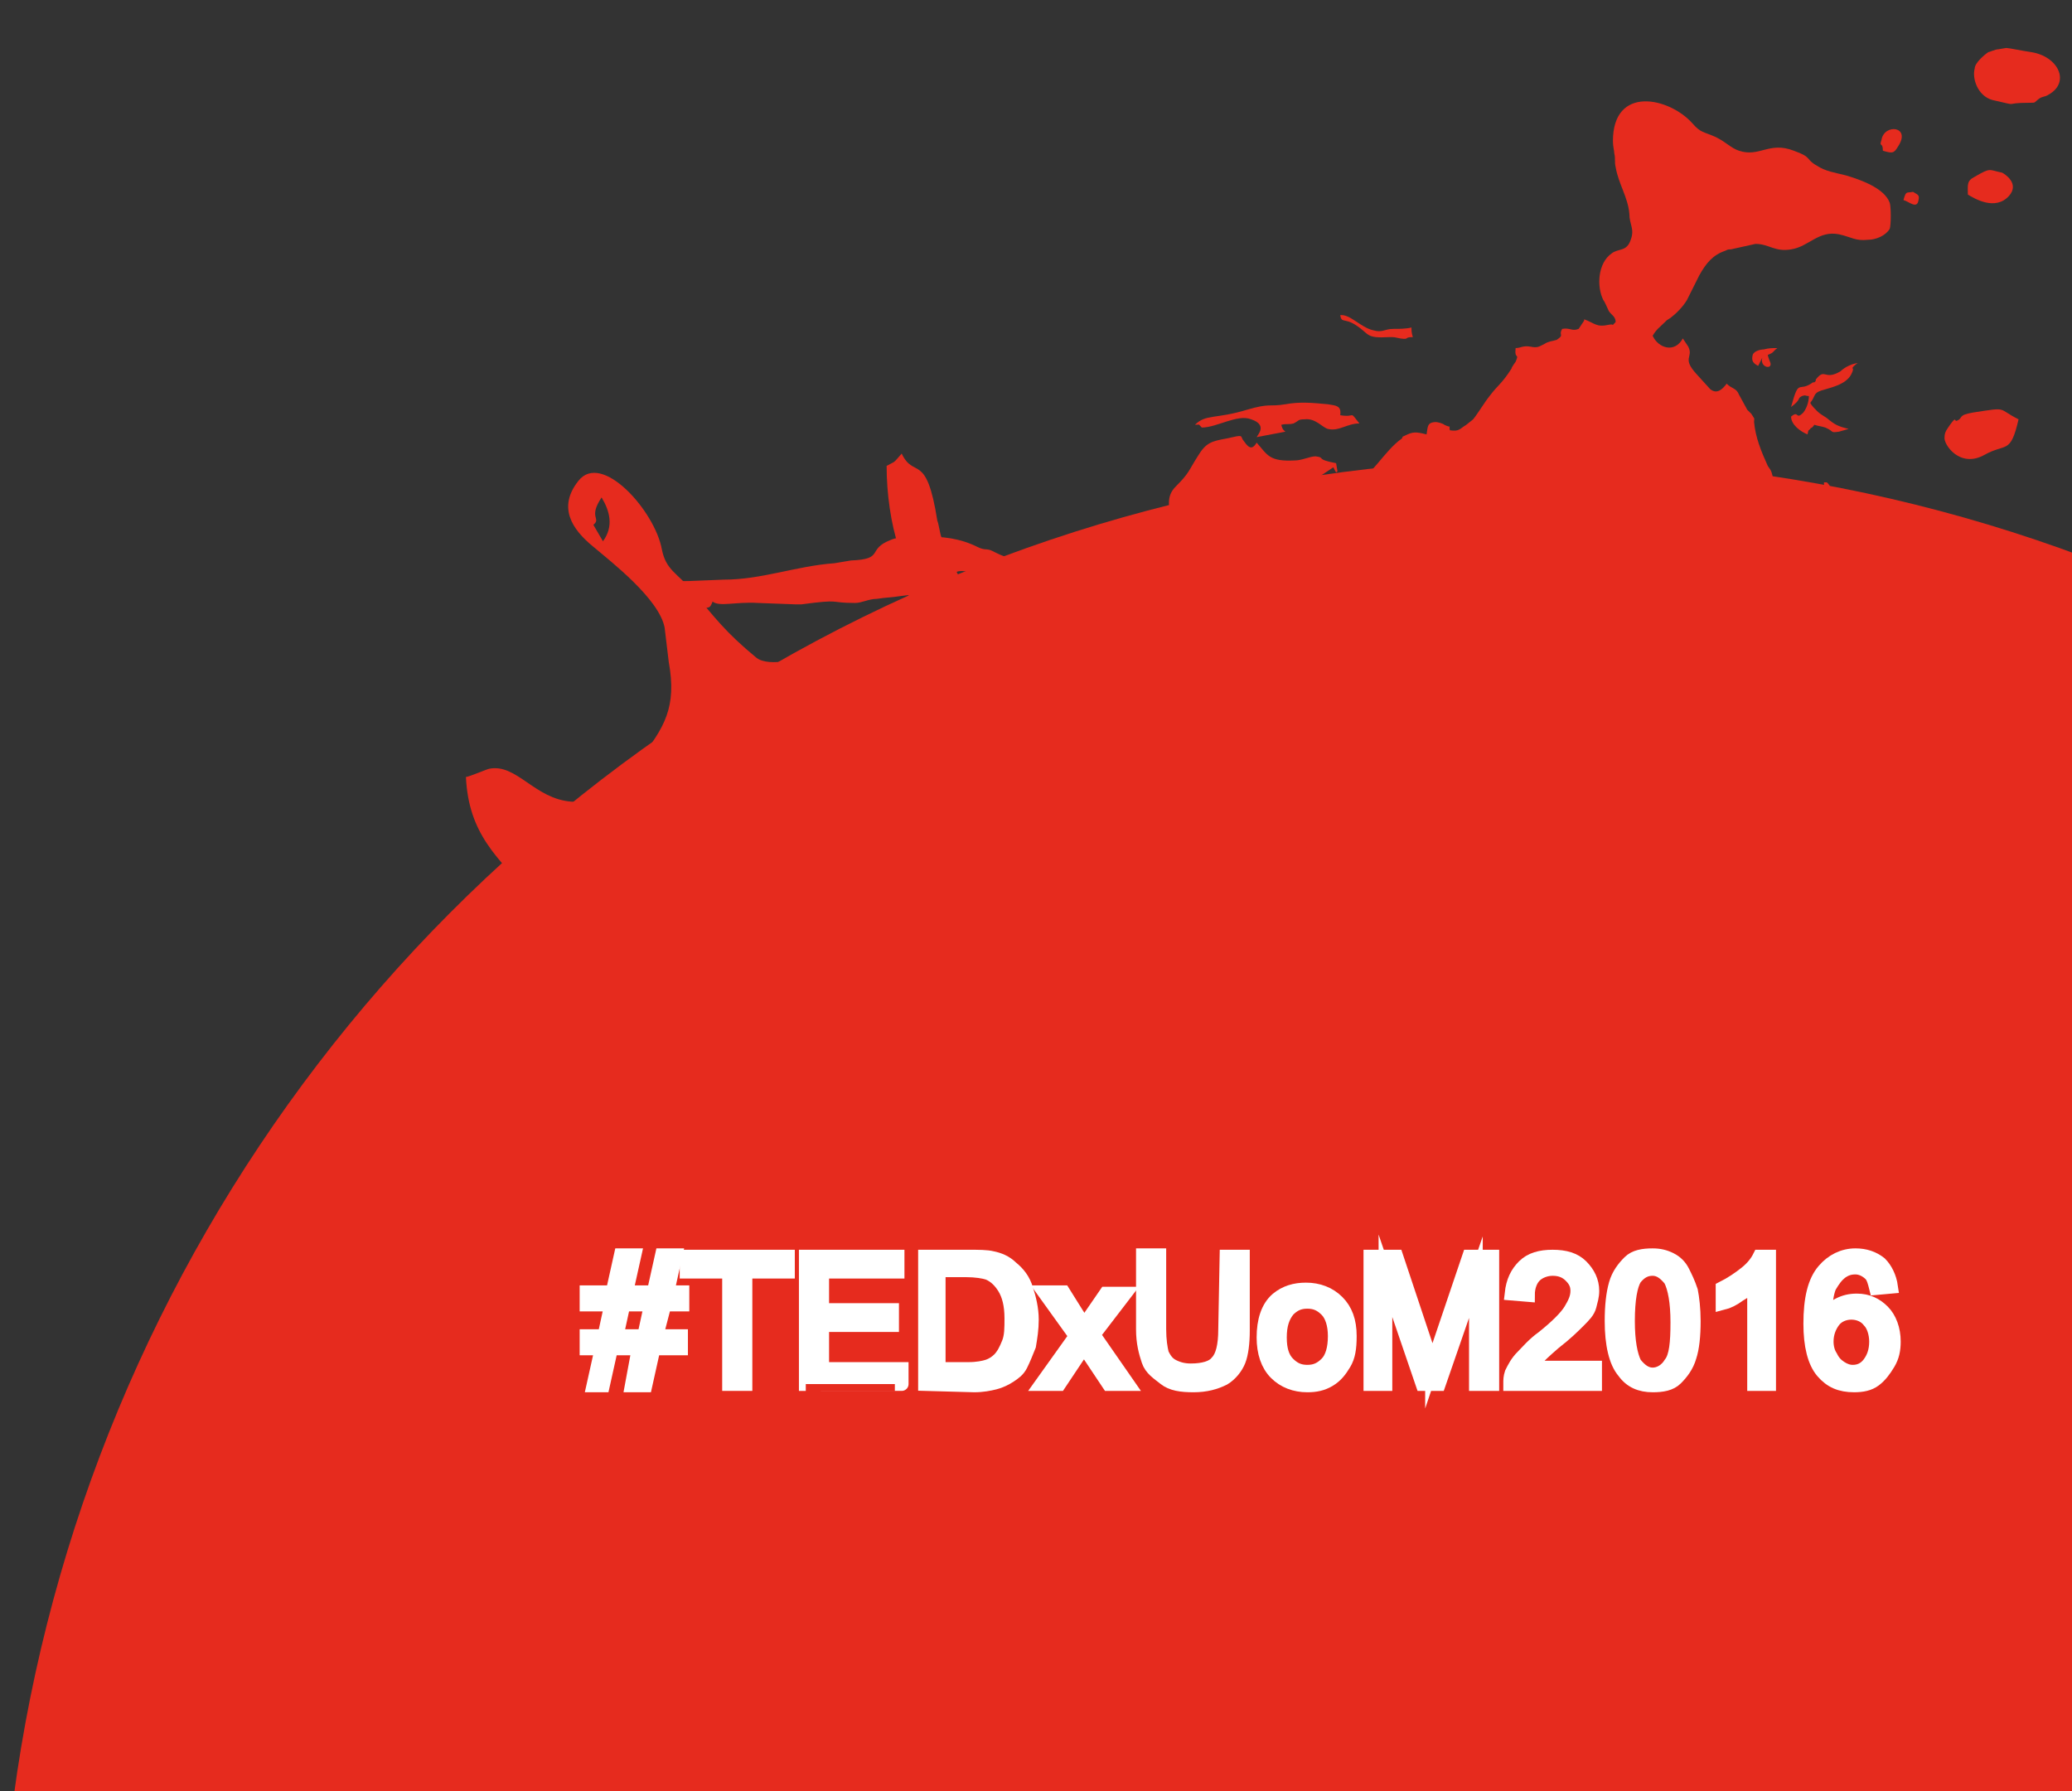 <?xml version="1.0" encoding="utf-8"?>
<!-- Generator: Adobe Illustrator 19.2.1, SVG Export Plug-In . SVG Version: 6.00 Build 0)  -->
<svg version="1.1" id="Layer_1" xmlns="http://www.w3.org/2000/svg" xmlns:xlink="http://www.w3.org/1999/xlink" x="0px" y="0px"
	 viewBox="0 0 151.2 130.7" style="enable-background:new 0 0 151.2 130.7;" xml:space="preserve">
<rect x="0" y="0" width="151.2" height="130.7" fill="#333333" stroke="none"/>
<style type="text/css">
	.st0{fill:#E62B1E;}
	.st1{fill:none;}
	.st2{enable-background:new    ;}
	.st3{fill:#FFFFFF;stroke:#FFFFFF;stroke-miterlimit:10;}
</style>
<path class="st0" d="M43.9,36.3c0.6,1,0.9,2.1,0.1,3.2l-0.7-1.2C43.9,37.8,42.9,37.8,43.9,36.3L43.9,36.3z M95.3,124.5l15.7-19.9
	c0.2-0.5,0.4-1,0.7-1.5c2.5-4.6,0.8-3.8,1.9-6.5c1.2-3,2.7-3.9,3.6-6.7c0.8-2.4,0.4-3.2-0.3-5.5c-0.3-1.1,0.4-0.3-0.8-1.4
	c1-1.5,0-2.8-0.3-4.5c-0.5-3,1.5-3.9,2.6-9.3c0.4-1.7,1.5-3.8-0.1-5c-1.4-1.1-2.4,0.5-3.3,1.5c-0.4,0.5,0.1,0-0.5,0.5
	c-0.1,0-0.7,0.5-0.9,0.6c-1.7,0.9-2,0.3-3.4-0.8c-0.9-0.7,0.4-3.3,0.8-4.6c0.5-1.6,0.8-3.2,1.7-4.7c1.2-2,1.1-1.2,1.5-3.2
	c-2.1-0.9-4,1.4-6.1,1c-1.5-0.2-1.5-0.6-2.9,0.5s-1.5,1.2-3.2,0.2c-2.6-1.5-2.2-3.6-0.6-5.9c1.9-2.8,2-1.8,2.3-5.5
	c-0.7-0.5-0.3-0.3-1.1-0.6c-3.2-1.1-2.9,3.9-5.1,6.5c-1.8,2-4.8,0-6.9-0.3c-2-0.3-3.6-0.1-4.2-3c-0.2-1,0.3-1.9,0.5-2.8
	c0.6-2.5,1.6-3.3-0.1-5.5c-1.1,0.4-1.9,0.2-2.6,1.1c-1,1.2-0.7,1.6-1.4,2.5c-1.8,2.6,0.3,5.3-6.4,3c-4.2-1.4-5,1.5-7.7-5.5
	c-0.1-0.2-0.2-1-0.3-1.2c-0.8-5.1-1.7-3-2.6-4.9c-0.7,0.8-0.4,0.5-1.1,0.9c0,2,0.3,4.2,0.9,6l1,4.9c-1.9,0.9-9.6,4.5-11.4,3.1
	c-2.3-1.9-3-2.9-4.7-4.9c-1.1-1.3-1.9-1.5-2.2-3c-0.5-2.8-4.4-7.2-6.1-5c-1.5,1.9-0.5,3.5,1.1,4.8c1.3,1.1,4.8,3.8,5.2,5.9l0.3,2.5
	c0.6,3.3-0.3,4.8-2.2,7.2c-1.4,1.8-2.7,3.2-4.9,3c-2.7-0.2-4-2.8-6-2.4c-0.1,0-1.5,0.6-1.7,0.6c0.2,4.1,2.2,5.9,5.1,8.9
	c1.5,1.6,1,1.6,2.1,3c-1.2,1.5-2.1,1.5-3.5,2c-1.5,0.5-1.6,0.9-2.4,1.7c-1.7,2-2.3,3.7,0.2,5.7c3.5,2.8,2.4,1.7,3.3,9.6
	c0.2,1.9-1.2,3.6-2.5,5.3l-3.1-0.7c-4-1.1-4.5,2-4.1,2.8s1,0.5,2,0.6c3.5,0.3,9.1,3.7,5.9,7.7c-1,1.2-2.1,1-3.2,2.4
	c-0.8,1.1,0,2.2,0.8,2.9c1.2,0.9,2.9,0.7,4.4,1.1c5.9,1.3,3.2-1,9.1,3.3c0.6,0.4,1.8,1.1,2.4,1.3l0.8,0.1c0.9,0.2,0.7-0.2,1.8,0.8
	c1.3,1,1.2,1.4,1.7,2.5c1.7,3.8,4.8,4,8.3,4.1c3.8,0.2,7.4,3.1,11.6,3.2c3.7,0.1,2.7,0.2,6,2c1.2,0.6,1.9,0.2,3-0.3
	c1.2-0.6,1.5-1,2.9-0.5c0.9,0.3,0.7,0.4,1.3,0.7c1.2,0.5,1.1-0.1,2-0.7c1.6-1.1,0.8,0.5,4.2-1.3C95.2,124.3,94.6,124.4,95.3,124.5
	L95.3,124.5L95.3,124.5z M72.2,98.8c0.3,1.2,0.4,1.1-0.9,1.1l0,0C71.8,99,71.4,99.2,72.2,98.8z"/>
<circle class="st0" cx="112.6" cy="146.1" r="112.6"/>
<g>
	<path class="st0" d="M51.3,44.4c0.5-0.1,0.5,0,0.7-0.5c0.5,0.4,1.7,0,3.3,0.1l2.7,0.1c0.5,0,0.1,0,0.4,0h0.1c3-0.4,1.9-0.1,3.9-0.1
		c0.5,0,1-0.3,1.6-0.3c0.6-0.1,1.1-0.1,1.7-0.2l1.6-0.2c2.8-0.4,2-1.1,2.4-1.5c0.6-0.5,2.8,0.6,3.5,0.7c4,1,2.2,0.9,4.8,2.1
		c0.7,0.3,0.9,0.4,1.7,0.6c1.1,0.2,1,0.4,1.7,0.8c0.4,0.2,0.4,0.2,0.8,0.4c0.3,0.2,0.4,0.3,0.6,0.5c0.5,0.3,0.9,0.6,1.4,0.9
		c2.3,1.2,0.3,1.2,2.8,3.6l1.1,1.1c0.6,0.6,0.2,0.5,1.2,1c1.1,0.6,1.9,1.1,3.3,0.8c0,0,0.2,0,0.2-0.1h0.1c0.5-0.2,1.1-0.1,1.6,0.2
		l0.2,0.1c0.8,0.5,1.4,2.2,1.6,3.1c0.1,0.4,0,0.5-0.1,0.9c-0.2,1.7,0.9,1-0.4,2.6l-0.5,0.8c-0.2,0.8,0.9,1.3,1.6,1.1
		c0.1,0,0.4-0.2,0.4-0.2c0.4-0.2,0.1,0,0.4-0.3c0.2-0.2,0.5-0.5,0.7-0.7c0.6,0.1,1.2,0.2,1.5,0.3l3.1,2.5c0.2,0.2,0.2,0.2,0.4,0.4
		c2,1.8-0.6,3.8,0.8,4.5c0.8,0.4,1.3-0.7,1.6-1.2c0.2-0.5,0-0.5,0.5-0.6c0.6-0.1,2.2,0.4,3,0.8c0.6,0.3,0.6,0.5,0.7,1.1
		c0.1,0.4,0.2,1.3,0.1,1.6c-0.1,0.6-0.4,1.3-0.2,1.9v0.1l0.2,0.2c0.3,0.3,0.2,0.3,0.7,0.4c0.5-0.5,0.6-0.5,0.6-1.3
		c-0.3,0-0.3,0.2-0.4,0.5c-0.2,0.3,0-0.2-0.2,0.3l-0.1-0.1l-0.3-0.4c-0.2-0.3-0.4-0.3-0.4-0.6c0.4-0.1,0.2,0.3,0.4-0.5
		c0.6,0.3-0.1-0.1,0.3,0.3l0.7,0.2l-0.5-1.7c-0.1-0.6,0.1-1.2,0.6-1.7c0.1-0.1,0.3-0.3,0.4-0.4c0.4-0.3,0.1-0.2,0.6-0.2
		s0.7,0.2,1.1,0.5c0.5,0.6,0.2,1,0.2,1.9v0.5c0,0.2,0,1.1,0.1,1.3c0.4-0.2,0.1-0.1,0.3-0.5c0,0,0,0,0.2-0.3c0.2,0.2,0.4,0.3,0.6,0.4
		c0.2-1-0.4-2.3,0.5-3.1c0.5-0.4,0.9-0.4,1.5-0.5h0.1c0.9-0.1,1.9,0.6,4.6,0.1c0.9-0.2,1-0.4,1.9,0.2c0.6,0.4,0.2,0.3,0.9,0.4
		c3.8,0.6,1.6-0.5,4-0.8c1.1-0.1,2.2,0.3,2.9,1.1c0.6,0.6,1.7,1.1,2.4,1.9c0.8,0.8,1.2,1,1.8,1.9c0.4,0.6,0.5,0.2,0.8,1
		c0.4,1.3,1.2,1.7,2.1,2.6c0.6,0.6,1.5,0.7,2.2,1.5c0.7,0.7,0.8,2,1.7,2.4h0.1c0.5,0.2,0.8,0.8,1,1.3c0.5,1,1.5,1.1,2.3,1.7
		c0.6,0.4,1.3,0.6,1.9,1.1c0.4,0.3,0.4,0.4,0.7,0.7c0.6,0.8,1.3,1.4,1.8,2.2c0.1,0.2,0.1,0.2,0.2,0.4l0.2,0.4c0.8,1.1,1.1,2.3,2.3,3
		c0.8,0.5,1.4,1.4,2.1,1.9c0.2,0.2,0,0.4,0.9,1.4c1.8,1.9,1.2,2,2.6,3.4l0.5,0.5c0.1,0.2,0.1,0.1,0.2,0.2c1.1,1.6,2.6,1.1,1.6-0.3
		c-1.1-1.7-1-1.2-2.2-2.6l-0.4-0.4c-0.5-0.7-1.2-1.3-1.8-2c-0.3-0.4-0.3-0.5-0.6-1l-1.4-1.7c-0.2-0.3-0.1-0.2-0.2-0.4
		c-0.6-1-1.4-1.3-1.9-2.1c-0.9-1.3-4.3-4.7-4.4-5c-0.6-1.1-0.5-0.9-1.4-1.7l-1.4-1.7c-0.7-0.8-1.4-1.8-2-2.7
		c-0.9-1.4-1.1-0.1-2.3-2.4c-1-2-0.4-0.9-1.6-2.4c-1.3-1.6-4.1-1.2-4.8-3.4c0,0-0.1-0.2-0.1-0.3l-0.1-0.2v-0.1
		c-0.3-0.7-0.7-1.2-1.2-1.8c-0.3-0.3-0.4-0.8-0.5-1.2c-1-3.8-0.6-3.2-0.3-7.4c0.2-2.6,1.2-2.1,1.7-3.2c0.1-0.3,0.9-0.9,0.7-2.1
		c-0.5-2.4-0.1-2.8-0.1-3.6c-0.1-2,1.1-4.2,0.8-5.7c-0.2-0.6-0.3-1.1-0.8-1.5c-0.3-0.2-0.8-0.5-0.9-0.7c-0.7-0.8,0.4-1.4,0.6-2.3
		c0.1-0.4-0.1-0.8-0.2-1.1c-1.2-0.3-1.9,0.4-2.9-0.1c0-0.6,0-0.9,0.5-1.1c0.2-0.1,1.3-0.3,0.8-0.7c-0.4-0.3,0,0-0.5,0
		c-0.6,0.1-0.9-0.4-1.5-0.3c-0.2,0.1-0.1,0.1-0.3,0.1c-0.4,0.2,0.3,0.1-0.3,0.2c-0.3-0.4-0.2-0.5-0.4-1c-0.1-0.5-0.1-0.6-0.4-1
		c-0.5-1.1-0.9-2.1-1-3.2c0-0.4,0.1-0.1-0.2-0.6c-0.1-0.1-0.1-0.1-0.2-0.2c0,0,0,0-0.1-0.1l-0.6-1.1c-0.2-0.5-0.5-0.4-0.9-0.8
		c-0.3,0.4-0.7,0.8-1.2,0.4l-1-1.1c-1.1-1.2-0.2-1.2-0.6-2l-0.4-0.6c-0.6,1.1-1.8,0.7-2.2-0.2c0.3-0.5,0.5-0.6,0.9-1
		c0.2-0.2,0.1-0.1,0.4-0.3c0.4-0.3,0.9-0.8,1.2-1.3l0.9-1.8c0.5-0.9,1-1.5,1.9-1.8c0.2-0.1,0.2-0.1,0.4-0.1l1.8-0.4
		c1,0,1.4,0.6,2.6,0.4c1.3-0.2,2-1.4,3.5-1.1c0.9,0.2,1.2,0.5,2.1,0.4c0.6,0,1.3-0.3,1.6-0.8c0.1-0.3,0.1-1.6,0-1.9
		c-0.4-1.1-2.2-1.7-3.2-2c-0.8-0.2-1.5-0.3-2.1-0.7c-0.9-0.5-0.3-0.6-1.7-1.1c-1.8-0.7-2.5,0.5-4,0c-0.6-0.2-0.9-0.6-1.7-1
		c-0.9-0.4-1.1-0.3-1.7-1c-1.7-1.9-5.8-2.8-5.8,1.3c0,0.4,0.1,0.7,0.1,0.9c0.1,0.4,0,0.6,0.1,1c0.2,1.2,0.9,2.2,1,3.4
		c0,0.8,0.4,1.1,0.1,1.9c-0.3,0.9-0.9,0.6-1.4,1c-1,0.7-1.1,2.4-0.6,3.4c0.1,0.1,0.3,0.6,0.4,0.8c0.2,0.3,0.5,0.4,0.5,0.8
		c-0.4,0.4,0,0.1-0.5,0.2c-0.9,0.2-1-0.1-1.8-0.4v0.1l-0.4,0.6c-0.5,0.2-0.6-0.1-1.2,0c-0.3,0.5,0.2,0.4-0.4,0.8
		c-0.3,0.1-0.6,0.1-0.9,0.3c-0.4,0.2-0.5,0.3-1,0.2c-0.6-0.1-0.7,0.1-1.1,0.1c-0.1,0.9,0.3,0.3,0,1c0,0-0.3,0.4-0.3,0.5
		c-0.7,1.1-1,1.2-1.6,2c-0.4,0.5-0.8,1.2-1.2,1.7L107,31c-0.5,0.3-0.5,0.5-1.2,0.4c-0.1-0.5,0.2-0.1-0.4-0.4
		c-0.1-0.1-0.5-0.2-0.6-0.2c-0.7,0-0.6,0.4-0.7,0.9c-0.8-0.2-1-0.2-1.6,0.1c-0.2,0.1-0.1,0-0.2,0.2c-1.3,0.9-2.3,2.9-3.4,3.2h-0.1
		h-0.1h-0.1c-0.5,0.2-0.6,0.7-1,1.1c-0.2,0.2-0.8,0.6-0.9,0.7c-0.4-0.4-0.5-0.4-0.5-0.9c-1,0.2-1.6-0.5-0.4-1l1.5-1l0.1,0.2
		c0.2,0.3,0,0.2,0.2,0.1l-0.1-0.6c-1.6-0.3-0.7-0.4-1.5-0.5c-0.4,0-1,0.3-1.5,0.3c-1.9,0.1-2-0.4-2.8-1.3c-0.4,0.7-0.7,0.2-1-0.2
		c-0.2-0.3,0.1-0.4-1.2-0.1c-1.1,0.2-1.5,0.3-2.1,1.3c-0.7,1.1-0.6,1.2-1.6,2.2c-0.8,0.8-0.4,1.6-0.4,2.6l-1.7,1.4
		c-0.6,0.4-1.3,0.6-2,0.7l-5.8,0.7c-0.9,0.2-0.1,0.2-1.1-0.1c-0.7-0.2-0.6,0-1.2-0.1c-0.4-0.1-0.8-0.3-1.2-0.5
		c-0.4-0.2-0.5,0-1.1-0.3c-1.2-0.6-2.6-0.8-3.9-0.7c-0.8,0-1.7-0.1-2.4,0.2c-1.8,0.7-0.4,1.4-2.9,1.5l-1.2,0.2
		c-2.8,0.2-5.3,1.2-8.1,1.2l-2.5,0.1c-0.8,0-0.5,0-1.2,0.3l-0.3,1.4C49.1,44.6,50.7,44.5,51.3,44.4z"/>
	<path class="st0" d="M161.7,95.3c1.2,1,1.6,2.7,1.8,3.1c0,0,0,0.1,0.1,0.1c0.4,0.6,0.5,1.2,0.9,1.6c0.3,0.3,0.3,0.2,0.7,0.7v0.1
		c0.6,1,0.5,1.4,0.9,2.2l0.1,0.2v0.1c0.3,0.6,0.4,0.5,0.7,0.8c0.1,0.1,0.7,1.3,1.6,1.3c0.4,0,1-0.3,1.2-0.6c0.5-0.7-0.5-1.9-0.8-2.4
		l-1.4-2.3c-0.3-0.5-0.4-0.6-0.8-1.1l-0.5-0.6c-0.3-0.3-0.2-0.1-0.4-0.5c-0.1-0.2-0.2-0.4-0.3-0.6l-0.5-1v-0.1v-0.1l-0.8-1.1
		c-1.1-1.5,0.1-0.7-1.2-2.5l-1.1-1.7c-0.2-0.5-0.5-0.7-0.8-1.1c-2-2.5-3-5.2-4.1-6.3c-0.2-0.2-0.2-0.3-0.4-0.5
		c-0.4-0.5-0.8-0.5-1.1-0.9c-0.4-0.5,0-0.7-0.9-1c-0.2,0.6-0.2,0.2-0.1,0.7c0,0.2,0.1,0.3,0.2,0.6c0.1,0.7-0.1,0.8-0.3,1.5
		c-0.2,0.9,0.5,1.2,1,2.2l0.4,1.3v0.1c0.3,2.6,0.8,1.5,1.1,3c0.4,2.1,0.3,1.4,1.5,2.7l0.2,0.2c0.6,0.7,0.8,1,1.8,1.3
		C160.6,94.9,161.1,94.8,161.7,95.3z"/>
	<path class="st0" d="M151.9,68.9c0.7,0.4,2.4,0.5,0.9-0.4c-2.1-1.4-0.6-0.5-2.1-1c-0.6-0.2-0.7-0.4-1.2-0.6c-0.4-0.2-0.7-0.3-1-0.6
		c-0.4-0.3-0.5-0.4-1-0.7l-2.1-1.3c-0.3-0.2-0.2-0.2-0.5-0.4c-2.1-1.7-1.6-0.7-3.3-2.5c-2-2.2-4.3-1.5-3.8,1l0.4,1.1l1.5,1.6
		c0.3,0.2,0.6,0.4,1,0.6c0.5,0.3,1.7,1.1,2.2,0.9c1.1-0.3,0.1-0.6,2.1-0.9c1.4-0.2,3.6,1.2,4.7,1.9c0.4,0.3,0.6,0.4,1,0.7
		C151.3,68.8,151.3,68.6,151.9,68.9C151.9,68.8,151.9,68.9,151.9,68.9z"/>
	<path class="st0" d="M194.4,101.4c0.6,0.2,3.2,2.6,3.8,3.2c1.7,2,0.3,0.6,1.5,1.3c1.5,1,0.7,0.5,1.7,0.5c0-0.2,0.1-0.6,0.1-0.6
		c0-0.6-0.4-0.6-1-1.1c-1.3-1.2-3.8-2.1-4.8-3.5c-0.2-0.2,0,0-0.2-0.2c-0.5-0.7-2-2-2.5-2.6c-0.2-0.2-0.2-0.3-0.4-0.4
		c-0.4-0.4-0.4-0.2-0.9-0.7l-0.2-0.2c-0.5-0.4-1.3-0.8-1.9-1.1c-1.4-0.7-0.3-0.6-1.9-0.8c0.3,0.9,1,1,1,2c0,0.6-0.1,0.6,0.1,1.1
		l0.7,0.8c0.8,0.9,3.2,2,4.3,2.2C194.1,101.3,193.8,101.1,194.4,101.4z"/>
	<path class="st0" d="M152.2,59.9c0.2,0.2,0.4,0.5,0.6,0.8c0.4,0.5,1.7,1.4,2.4,1.2c0-0.6-0.2-0.6-0.6-1.1c-1.5-1.7-2.5-1-2.3-2
		c0.3-1.1,2.7,0.1,3.3,0.2c0.4,0.1,1.2,0.1,1.7,0.1c0.1-0.5,0.1-0.7-1-0.9c-2.9-0.7-2.3-0.8-4.8-1.7c-0.3-0.1-0.4-0.2-0.8-0.3
		c-1.8-0.6-2.2-1.4-3-1.3c-0.3,0-0.1,0-0.3,0.1c-1,0.5-1.1,1.2-0.7,2.2c0.4,0.8,1.1,1.3,1.8,1.7c0.2,0.1,0.1,0,0.3,0.2
		c1.6,1.1,1.3-0.1,2.6,0.2C151.4,59.3,152,59.7,152.2,59.9z"/>
	<path class="st0" d="M175.1,68.7l0.8,0.7c0.3,0.3,0.6,0.4,0.9,0.7c0.6,0.5,3.4,1.9,4.2,2.2c2,0.8,1.6,0.6,3.1,1.7
		c0.3,0.2,0.7,0.4,1,0.6c1.6,1,2.8,2.5,3.8,1.6c0-0.8-0.6-0.8-1.4-1.6c-0.2-0.2-0.3-0.2-0.5-0.4c-0.9-0.7-0.8-0.3-1.5-0.7L183,72
		c0,0-0.1,0-0.1-0.1l-0.2-0.1c0,0-0.1,0-0.1-0.1l-0.4-0.3c-0.2-0.2-0.3-0.2-0.5-0.3c-0.6-0.4-1-1-1.7-1.4c-0.4-0.2-0.8-0.3-1.2-0.5
		l-4.2-2c-0.5-0.3-0.2-0.3-0.9-0.3C173.8,67.8,174.6,68.3,175.1,68.7z"/>
	<path class="st0" d="M145.4,7.3c2.2,0.5,0.6,0.2,2.7,0.2c0.5,0,0.3,0,0.7-0.3c0.3-0.2,0.4-0.1,0.7-0.3c1.6-0.9,0.7-2.8-1.3-3.1
		c-0.7-0.1-1.6-0.3-1.8-0.3l-0.6,0.1c-0.2,0-0.6,0.2-0.7,0.2c-0.3,0.2-1,0.8-1,1.2C143.9,5.7,144.3,7,145.4,7.3z"/>
	<path class="st0" d="M87.7,31.2c1.1,0,2.6-1,3.6-0.6c1.2,0.4,0.5,1.1,0.4,1.3l2.1-0.4c-0.1-0.1-0.2-0.1-0.3-0.5
		c0.4-0.1,0.5,0,0.9-0.1c0.4-0.2,0.3-0.3,0.8-0.3c0.8-0.1,1.3,0.6,1.7,0.7c0.8,0.2,1.4-0.4,2.3-0.4c-0.8-1-0.2-0.4-1.4-0.6
		c0.1-0.7-0.3-0.7-0.9-0.8c-1.1-0.1-2-0.2-3.1,0c-1.2,0.2-1.1-0.1-2.8,0.4c-2.3,0.7-3,0.3-3.8,1.1C87.6,31,87.4,30.9,87.7,31.2z"/>
	<path class="st0" d="M144.8,33.2c1.6-0.9,1.9,0,2.5-2.6c-1.6-0.8-0.7-0.9-3.3-0.5c-1.2,0.2-0.7,0.4-1.2,0.6c-0.2,0.1,0-0.4-0.5,0.3
		c-0.2,0.3-0.4,0.5-0.4,0.9C141.8,32.4,143,34.2,144.8,33.2z"/>
	<path class="st0" d="M134.9,31.3C134.9,31.3,135,31.3,134.9,31.3c-0.8-0.2-1-0.3-1.6-0.8c-0.3-0.2-0.5-0.3-0.7-0.5
		s-0.4-0.4-0.5-0.6c0.4-0.5,0.2-0.7,0.8-0.9c0.6-0.2,1.8-0.4,2.2-1.2c0.3-0.6-0.1-0.3,0.2-0.6c0,0,0.2-0.2,0.3-0.2
		c-0.4,0-1,0.3-1.3,0.6c-1.2,0.7-1.1-0.3-1.8,0.6c0,0,0,0,0,0.1l-0.1,0.1c0,0,0,0-0.1,0c-1.1,0.8-1-0.4-1.6,1.8
		c0.8-0.6,0.4-0.6,0.8-0.8c0.3-0.1,0.2,0,0.5,0c0,0.3-0.1,0.8-0.4,1.2c-0.6,0.6-0.3-0.2-0.9,0.3c0,0.6,0.7,1.1,1.2,1.3
		c0.1-0.4,0-0.2,0.2-0.4c0.1-0.2,0,0.1,0.3-0.3c0.3,0.1,0.5,0.1,0.8,0.2c0.7,0.3,0.3,0.4,1,0.3L134.9,31.3z"/>
	<path class="st0" d="M160.7,72.8c0.6,0.6,2.1,1.1,3,1.3l0.5-0.4c-0.4-1.4-0.4,0.1-1.5-2.2c-0.3-0.7-1.5-1-2.2-0.6l-0.2,0.2
		C160.2,71.9,160.3,72.4,160.7,72.8z"/>
	<path class="st0" d="M137.1,40.8c0.9-0.7,0.5-1.3,0.5-1.3l-0.1-0.9c-0.3-1.4-2.1-0.9-2.4,0.4C134.7,40.9,136.2,41.5,137.1,40.8z"/>
	<path class="st0" d="M146.6,14.3c0.8-0.9-0.3-1.6-0.5-1.7c-1-0.2-0.8-0.4-2,0.3c-0.6,0.3-0.5,0.6-0.5,1.3
		C144.1,14.5,145.6,15.4,146.6,14.3z"/>
	<path class="st0" d="M206.3,120.4c-0.5-0.8-0.5-0.8-1.3-1.3c-0.4-0.3-0.1,0-0.4-0.3c-0.3-0.2-0.1-0.1-0.3-0.2
		c-1.4-0.8-1.2,0.7,0.6,1.8c1.5,0.9,1.4,1,2.6,2c0,0,0,0,0.1,0c0,0,0,0,0.1,0c0.6,0.5,0.5,0.8,1.2,0.6
		C208.8,121.9,207.6,122.5,206.3,120.4z"/>
	<path class="st0" d="M175.9,61.5c0.6,0.1,1.3-0.3,1.8-0.4c0-1.6-1.7-2-2.3-1.8c-0.4,0.1-0.5,0.4-0.6,0.9
		C174.6,60.9,175.4,61.4,175.9,61.5z"/>
	<path class="st0" d="M98.9,23.7c1.1,0.7,0.7,1,2.5,0.9c0.4,0,0.3,0,0.8,0.1c0.7,0.1,0.2-0.1,0.9-0.1c-0.1-0.3-0.1-0.5-0.1-0.7
		c-0.4,0.1-0.9,0.1-1.3,0.1c-0.7,0-0.8,0.3-1.5,0.1c-0.9-0.2-1.7-1.2-2.4-1.1C97.9,23.6,98.1,23.2,98.9,23.7z"/>
	<path class="st0" d="M114.4,74.8c0.9,0.4-0.6,0,0.3,0.1c1,0.2,0.5-0.9,0.5-0.9c-0.1-0.5,0-0.6-0.1-1.3c-0.3,0.1-0.2,0-0.4,0.3
		c-0.5-0.3-0.2-0.3-0.6-0.4c-0.6-0.1-0.2,1.8-0.2,2L114.4,74.8z"/>
	<path class="st0" d="M137.4,11c0.7,0.2,0.8,0.2,1.1-0.3c1-1.5-1-1.7-1.2-0.5C137.1,10.8,137.4,10.3,137.4,11z"/>
	<path class="st0" d="M159.8,60.2c0.3,0.3,1.2,0.4,1.6-0.1c0.2-0.2,0.1-0.3,0.2-0.6c-2.2-0.7-2.1,0.3-1.9,0.4
		C159.6,60.2,159.5,60,159.8,60.2z"/>
	<path class="st0" d="M143.3,82.4c-0.4-0.7-0.3-0.9-0.8-0.8c-0.4,0.1-0.1,1.7,0.9,2C143.7,83,143.7,83,143.3,82.4z"/>
	<path class="st0" d="M129.7,25.4c-0.4,0-0.6,0-1,0.1c-0.2,0-0.7,0.1-0.8,0.4c-0.1,0.4,0,0.6,0.4,0.8l0.3-0.6
		c-0.2,0.7,0.7,0.9,0.6,0.4c0,0-0.2-0.5-0.2-0.6C129.5,25.7,129.3,25.7,129.7,25.4z"/>
	<path class="st0" d="M138.9,14.6c0.4,0.1,1,0.7,1.1,0c0.1-0.4-0.1-0.4-0.4-0.6C139.1,14.1,139.1,13.9,138.9,14.6z"/>
	<path class="st0" d="M133.1,35.2c0,0.5,0.1,0.4,0,1c1.1,0.2,0.4-0.9,0.2-1H133.1z"/>
	<path class="st0" d="M154.8,70.2c0.5-0.4,0.5-0.3,0.2-0.9c-0.6,0.2-0.2-0.1-0.6,0.4C154.6,70.1,154.5,69.9,154.8,70.2z"/>
</g>
<rect x="42.3" y="92.7" class="st1" width="148.7" height="39.8"/>
<g class="st2">
	<path class="st3" d="M43.3,101.1l0.6-2.7h-1.1v-0.9h1.3l0.5-2.3h-1.8v-0.9h1.9l0.6-2.7h1l-0.6,2.7h2l0.6-2.7h1l-0.6,2.7h1.1v0.9
		h-1.3l-0.6,2.3h1.8v0.9h-2l-0.6,2.7h-1l0.5-2.7h-2l-0.6,2.7H43.3z M45,97.5h2l0.5-2.3h-2L45,97.5z"/>
	<path class="st3" d="M53.2,101v-8.2h-3.1v-1.1h7.4v1.1h-3.1v8.2H53.2z"/>
	<path class="st3" d="M58.8,101v-9.3h6.7v1.1H60v2.8h5.1v1.1H60v3.2h5.8v1.1C65.8,101,58.8,101,58.8,101z"/>
	<path class="st3" d="M67.5,101v-9.3h3.2c0.7,0,1.3,0,1.7,0.1c0.5,0.1,1,0.3,1.4,0.7c0.5,0.4,0.9,0.9,1.1,1.6
		c0.2,0.6,0.4,1.4,0.4,2.2c0,0.7-0.1,1.3-0.2,1.9c-0.2,0.5-0.4,1-0.6,1.4s-0.5,0.6-0.8,0.8c-0.3,0.2-0.7,0.4-1.1,0.5
		s-0.9,0.2-1.5,0.2L67.5,101L67.5,101z M68.7,99.9h2c0.6,0,1.1-0.1,1.4-0.2s0.6-0.3,0.8-0.5c0.3-0.3,0.5-0.7,0.7-1.2
		s0.2-1.1,0.2-1.8c0-1-0.2-1.7-0.5-2.2s-0.7-0.9-1.2-1.1c-0.3-0.1-0.9-0.2-1.6-0.2h-2v7.2H68.7z"/>
	<path class="st3" d="M76,101l2.5-3.5l-2.3-3.2h1.4l1,1.6c0.2,0.3,0.4,0.6,0.5,0.8c0.2-0.3,0.4-0.5,0.5-0.7l1.1-1.6h1.4l-2.3,3
		l2.5,3.6h-1.4l-1.4-2.1l-0.4-0.6l-1.8,2.7H76z"/>
	<path class="st3" d="M89.5,91.7h1.2v5.4c0,0.9-0.1,1.7-0.3,2.2s-0.6,1-1.1,1.3c-0.6,0.3-1.3,0.5-2.2,0.5c-0.9,0-1.6-0.1-2.1-0.5
		s-1-0.7-1.2-1.3c-0.2-0.6-0.4-1.3-0.4-2.3v-5.4h1.2V97c0,0.8,0.1,1.4,0.2,1.8c0.2,0.4,0.4,0.7,0.8,0.9c0.4,0.2,0.8,0.3,1.3,0.3
		c0.9,0,1.6-0.2,1.9-0.6c0.4-0.4,0.6-1.2,0.6-2.4L89.5,91.7L89.5,91.7z"/>
	<path class="st3" d="M92.2,97.6c0-1.2,0.3-2.2,1-2.8c0.6-0.5,1.3-0.7,2.1-0.7c0.9,0,1.7,0.3,2.3,0.9c0.6,0.6,0.9,1.4,0.9,2.5
		c0,0.9-0.1,1.5-0.4,2s-0.6,0.9-1.1,1.2c-0.5,0.3-1,0.4-1.6,0.4c-0.9,0-1.7-0.3-2.3-0.9S92.2,98.7,92.2,97.6z M93.4,97.6
		c0,0.9,0.2,1.5,0.6,1.9s0.8,0.6,1.4,0.6s1-0.2,1.4-0.6s0.6-1.1,0.6-2c0-0.8-0.2-1.5-0.6-1.9S96,95,95.4,95s-1,0.2-1.4,0.6
		C93.6,96.1,93.4,96.7,93.4,97.6z"/>
	<path class="st3" d="M100,101v-9.3h1.9l2.2,6.6c0.2,0.6,0.4,1.1,0.4,1.4c0.1-0.3,0.3-0.8,0.5-1.5l2.2-6.5h1.7v9.3h-1.2v-7.8
		L105,101h-1.2l-2.7-7.9v7.9H100z"/>
	<path class="st3" d="M116.4,99.9v1.1h-6.2c0-0.3,0-0.5,0.1-0.8c0.2-0.4,0.4-0.8,0.8-1.2s0.8-0.9,1.5-1.4c1-0.8,1.7-1.5,2-2
		s0.5-0.9,0.5-1.4s-0.2-0.8-0.5-1.1c-0.3-0.3-0.7-0.5-1.3-0.5c-0.5,0-1,0.2-1.3,0.5s-0.5,0.8-0.5,1.4l-1.2-0.1
		c0.1-0.9,0.4-1.5,0.9-2s1.2-0.7,2.1-0.7s1.6,0.2,2.1,0.7s0.8,1.1,0.8,1.8c0,0.4-0.1,0.7-0.2,1.1s-0.4,0.7-0.8,1.1s-0.9,0.9-1.8,1.6
		c-0.7,0.6-1.1,1-1.3,1.2s-0.4,0.4-0.5,0.6h4.8V99.9z"/>
	<path class="st3" d="M117.6,96.4c0-1.1,0.1-2,0.3-2.7c0.2-0.7,0.6-1.2,1-1.6s1-0.5,1.7-0.5c0.5,0,0.9,0.1,1.3,0.3
		c0.4,0.2,0.7,0.5,0.9,0.9s0.4,0.8,0.6,1.4c0.1,0.5,0.2,1.3,0.2,2.2c0,1.1-0.1,2-0.3,2.6c-0.2,0.7-0.6,1.2-1,1.6s-1,0.5-1.7,0.5
		c-0.9,0-1.6-0.3-2.1-1C117.9,99.4,117.6,98.1,117.6,96.4z M118.8,96.4c0,1.5,0.2,2.5,0.5,3.1c0.4,0.5,0.8,0.8,1.3,0.8
		s1-0.3,1.3-0.8c0.4-0.5,0.5-1.5,0.5-3s-0.2-2.5-0.5-3.1c-0.4-0.5-0.8-0.8-1.3-0.8s-0.9,0.2-1.3,0.7C119,93.8,118.8,94.8,118.8,96.4
		z"/>
	<path class="st3" d="M129.1,101H128v-7.3c-0.3,0.3-0.6,0.5-1.1,0.8c-0.4,0.3-0.8,0.5-1.2,0.6V94c0.6-0.3,1.2-0.7,1.7-1.1
		c0.5-0.4,0.8-0.8,1-1.2h0.7V101z"/>
	<path class="st3" d="M138,93.9l-1.1,0.1c-0.1-0.4-0.2-0.8-0.4-1c-0.3-0.3-0.7-0.5-1.1-0.5c-0.4,0-0.7,0.1-1,0.3
		c-0.4,0.3-0.6,0.6-0.9,1.1c-0.2,0.5-0.3,1.2-0.3,2.2c0.3-0.4,0.6-0.7,1-0.9s0.8-0.3,1.3-0.3c0.8,0,1.4,0.3,1.9,0.8s0.8,1.3,0.8,2.2
		c0,0.6-0.1,1.1-0.4,1.6c-0.3,0.5-0.6,0.9-1,1.2c-0.4,0.3-0.9,0.4-1.5,0.4c-1,0-1.7-0.3-2.3-1s-0.9-1.9-0.9-3.5c0-1.8,0.3-3.1,1-3.9
		c0.6-0.7,1.4-1.1,2.3-1.1c0.7,0,1.3,0.2,1.8,0.6C137.6,92.6,137.9,93.2,138,93.9z M133.3,97.9c0,0.4,0.1,0.8,0.3,1.1
		c0.2,0.4,0.4,0.6,0.7,0.8c0.3,0.2,0.6,0.3,0.9,0.3c0.5,0,0.9-0.2,1.2-0.6s0.5-0.9,0.5-1.6c0-0.6-0.2-1.2-0.5-1.5
		c-0.3-0.4-0.8-0.6-1.3-0.6s-1,0.2-1.3,0.6S133.3,97.3,133.3,97.9z"/>
</g>
</svg>
